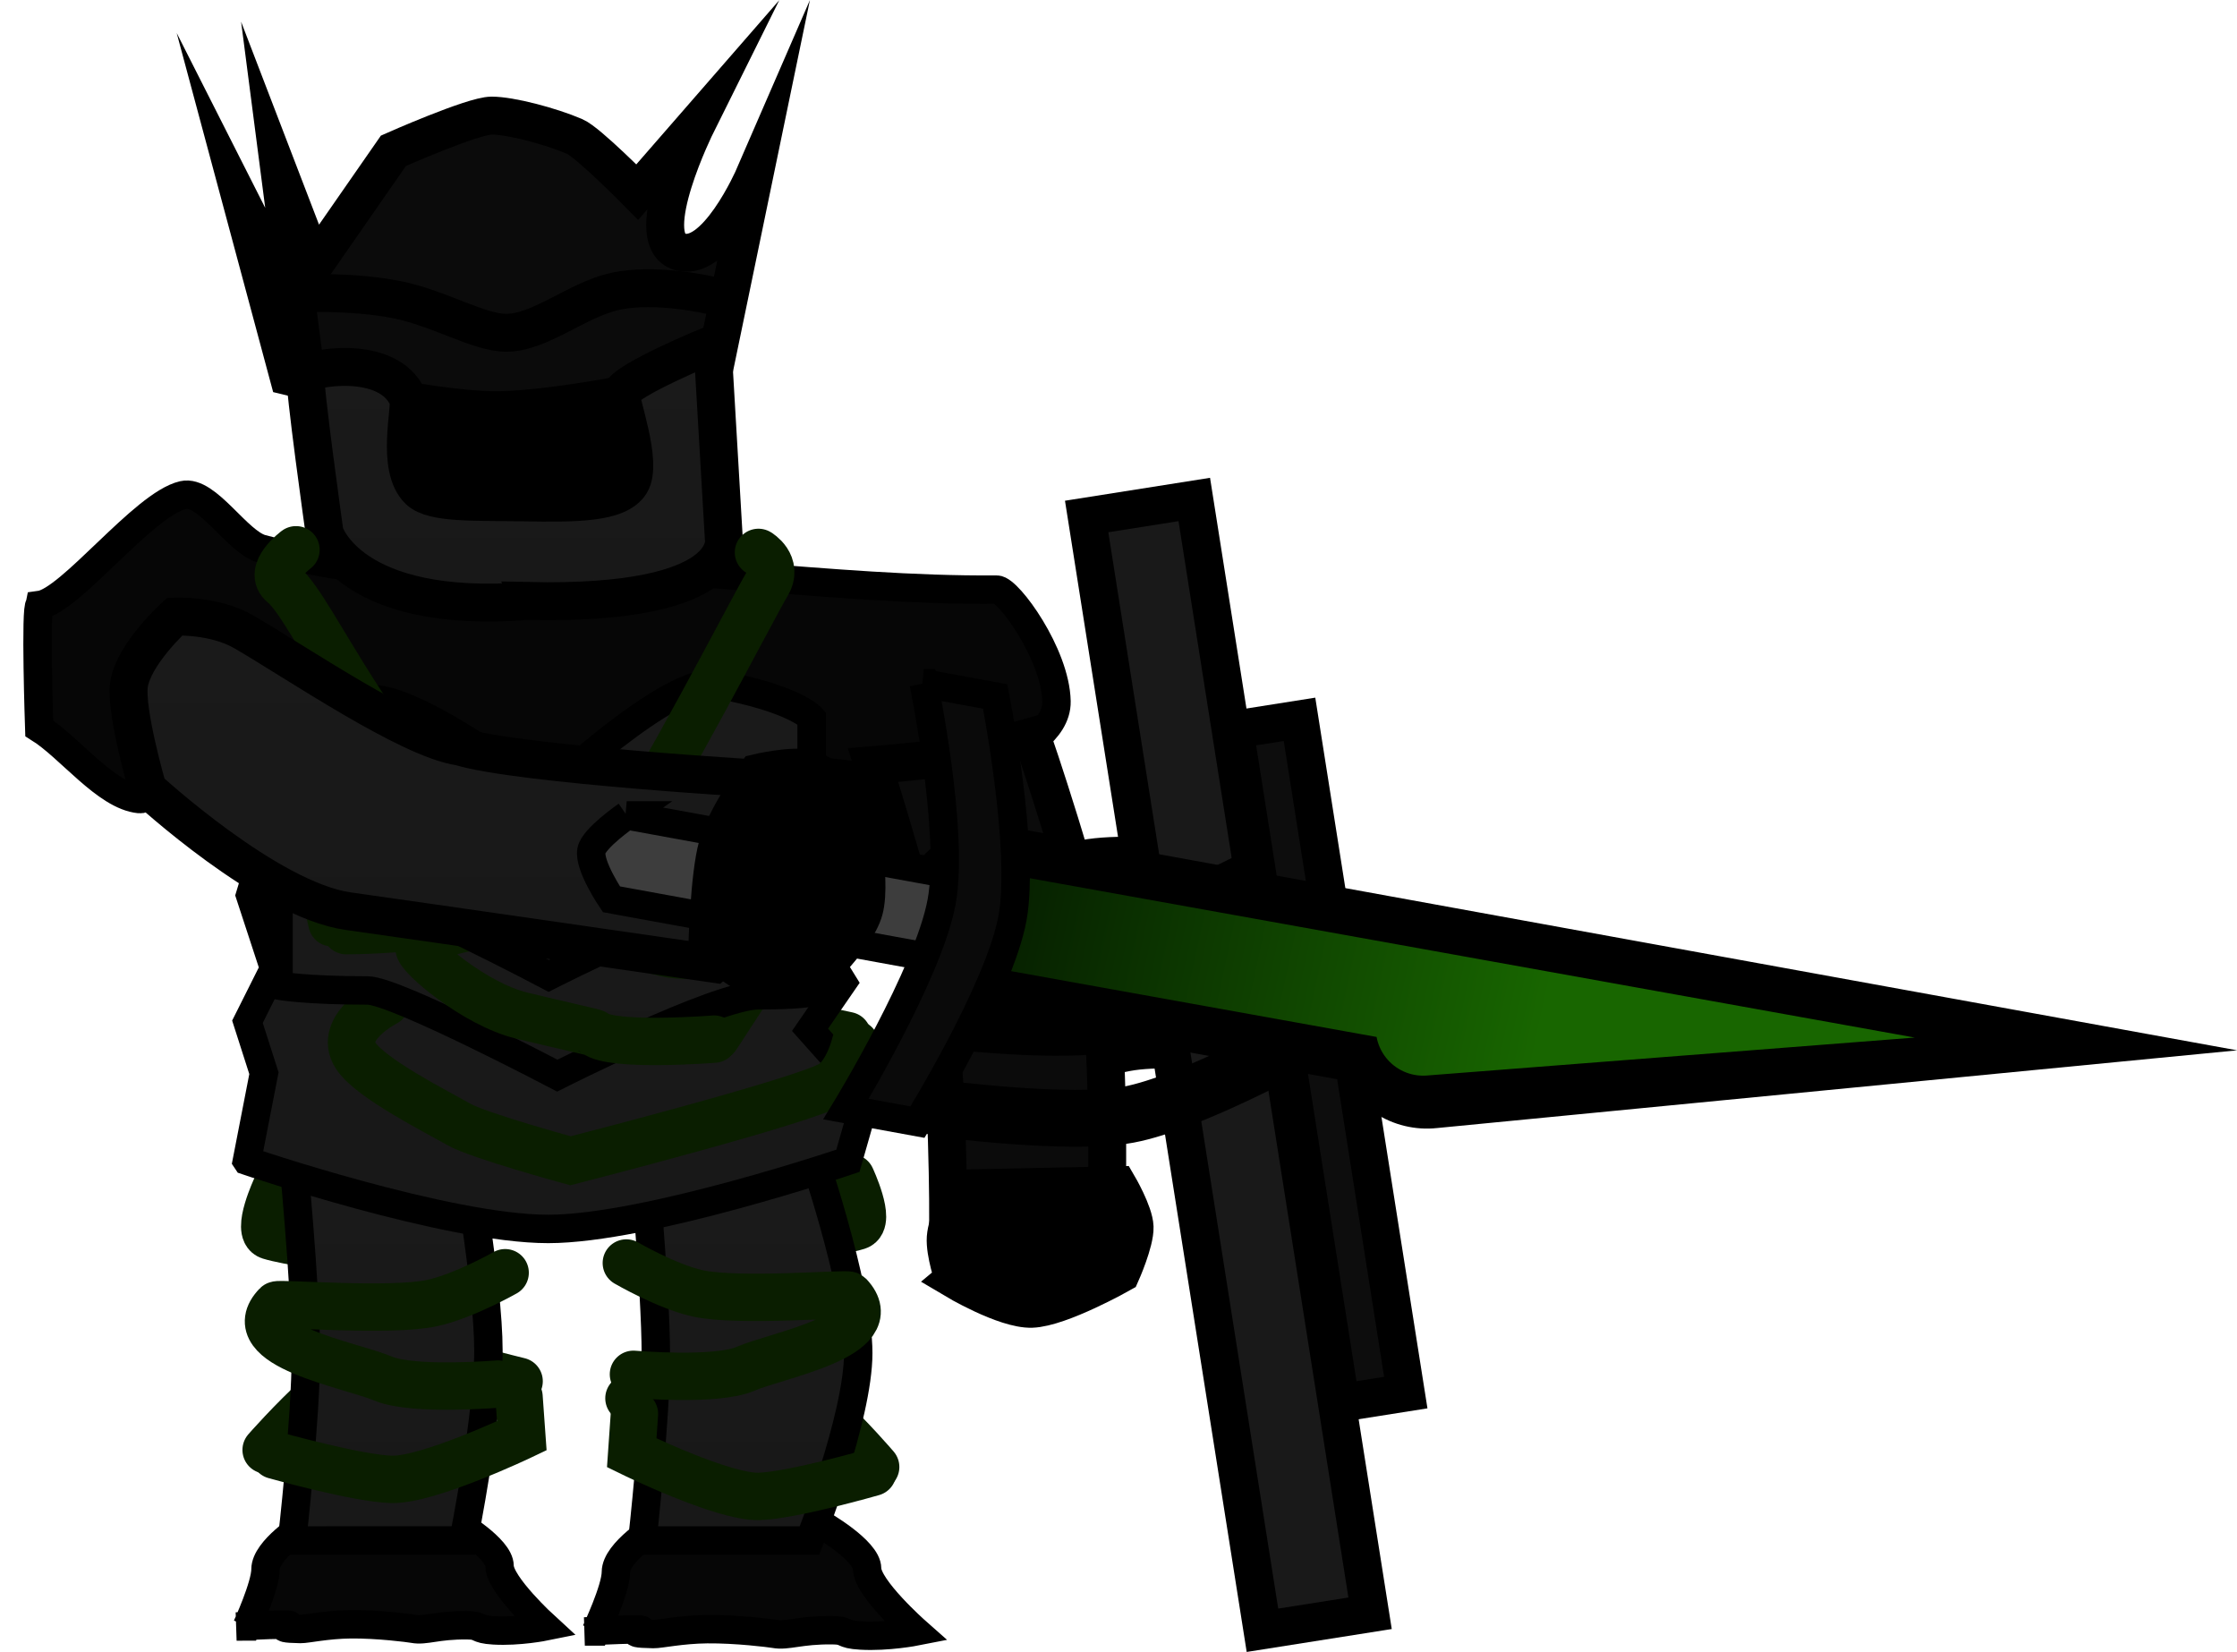 <svg version="1.1" xmlns="http://www.w3.org/2000/svg" xmlns:xlink="http://www.w3.org/1999/xlink" width="118.056" height="87.17" viewBox="0,0,118.056,87.17"><defs><linearGradient x1="230.882" y1="169.102" x2="230.882" y2="189.972" gradientUnits="userSpaceOnUse" id="color-1"><stop offset="0" stop-color="#1a1a1a"/><stop offset="1" stop-color="#181818"/></linearGradient><linearGradient x1="249.884" y1="169.102" x2="249.884" y2="189.972" gradientUnits="userSpaceOnUse" id="color-2"><stop offset="0" stop-color="#1a1a1a"/><stop offset="1" stop-color="#181818"/></linearGradient><linearGradient x1="239.033" y1="144.255" x2="239.033" y2="173.532" gradientUnits="userSpaceOnUse" id="color-3"><stop offset="0" stop-color="#1a1a1a"/><stop offset="1" stop-color="#181818"/></linearGradient><linearGradient x1="239.341" y1="151.831" x2="239.341" y2="165.442" gradientUnits="userSpaceOnUse" id="color-4"><stop offset="0" stop-color="#1a1a1a"/><stop offset="1" stop-color="#181818"/></linearGradient><linearGradient x1="238.828" y1="144.761" x2="238.828" y2="160.177" gradientUnits="userSpaceOnUse" id="color-5"><stop offset="0" stop-color="#1a1a1a"/><stop offset="1" stop-color="#181818"/></linearGradient><linearGradient x1="237.453" y1="126.852" x2="237.453" y2="140.482" gradientUnits="userSpaceOnUse" id="color-6"><stop offset="0" stop-color="#1a1a1a"/><stop offset="1" stop-color="#181818"/></linearGradient><linearGradient x1="234.687" y1="141.22" x2="234.687" y2="159.541" gradientUnits="userSpaceOnUse" id="color-7"><stop offset="0" stop-color="#1a1a1a"/><stop offset="1" stop-color="#181818"/></linearGradient><linearGradient x1="261.453" y1="156.85" x2="291.565" y2="163.341" gradientUnits="userSpaceOnUse" id="color-8"><stop offset="0" stop-color="#051b00"/><stop offset="1" stop-color="#186600"/></linearGradient></defs><g transform="translate(-210.288,-108.684)"><g data-paper-data="{&quot;isPaintingLayer&quot;:true}" fill-rule="nonzero" stroke-linejoin="miter" stroke-miterlimit="10" stroke-dasharray="" stroke-dashoffset="0" style="mix-blend-mode: normal"><path d="M255.205,170.835c0,0 1.085,2.318 0.34,2.551c-1.783,0.559 -10.613,1.558 -10.613,1.558" data-paper-data="{&quot;index&quot;:null}" fill="none" stroke="#0a1e00" stroke-width="2.5" stroke-linecap="round"/><path d="M235.132,175.458c0,0 -8.829,-0.999 -10.613,-1.558c-0.746,-0.234 0.34,-2.551 0.34,-2.551" fill="none" stroke="#0a1e00" stroke-width="2.5" stroke-linecap="round"/><path d="M241.735,194.772c0,0 1.056,-2.224 1.056,-3.128c0,-1.069 2.176,-2.399 2.176,-2.399c0,0 1.63,0.613 4.436,0.613c2.92,0 4.172,-0.771 4.172,-0.771c0,0 2.474,1.403 2.474,2.369c0,1.03 2.586,3.316 2.586,3.316c0,0 -1.499,0.295 -2.91,0.214c-1.085,-0.062 -0.654,-0.273 -1.523,-0.281c-1.728,-0.015 -2.353,0.322 -3.043,0.195c-0.229,-0.042 -2.023,-0.264 -3.553,-0.249c-1.371,0.014 -2.485,0.265 -2.834,0.258c-1.973,-0.035 0.023,-0.24 -0.862,-0.24c-1.097,0 -2.758,0.103 -2.758,0.103z" data-paper-data="{&quot;index&quot;:null}" fill="#060606" stroke="#000000" stroke-width="1.5" stroke-linecap="butt"/><path d="M223.316,194.509c0,0 0.984,-2.141 0.984,-3.012c0,-1.029 2.027,-2.309 2.027,-2.309c0,0 1.519,0.59 4.133,0.59c2.721,0 3.887,-0.742 3.887,-0.742c0,0 2.305,1.35 2.305,2.281c0,0.991 2.41,3.192 2.41,3.192c0,0 -1.396,0.284 -2.711,0.206c-1.011,-0.06 -0.609,-0.263 -1.419,-0.27c-1.61,-0.014 -2.193,0.31 -2.835,0.188c-0.214,-0.041 -1.885,-0.255 -3.311,-0.239c-1.277,0.014 -2.315,0.255 -2.641,0.249c-1.839,-0.034 0.022,-0.231 -0.803,-0.231c-1.022,0 -2.57,0.099 -2.57,0.099z" data-paper-data="{&quot;index&quot;:null}" fill="#060606" stroke="#000000" stroke-width="1.5" stroke-linecap="butt"/><path d="M224.333,185.194c0,0 5.245,-6.018 7.199,-5.333c1.954,0.685 6.152,1.708 6.152,1.708" data-paper-data="{&quot;index&quot;:null}" fill="none" stroke="#0a1e00" stroke-width="2.5" stroke-linecap="round"/><path d="M225.699,189.972c0,0 0.733,-6.376 0.733,-9.891c0,-3.44 -0.733,-10.979 -0.733,-10.979h9.046c0,0 1.319,7.326 1.319,10.85c0,3.429 -1.319,10.019 -1.319,10.019z" fill="url(#color-1)" stroke="#000000" stroke-width="1.5" stroke-linecap="butt"/><path d="M237.679,182.392l0.147,2.055c0,0 -4.911,2.345 -6.866,2.3c-1.791,-0.041 -6.173,-1.273 -6.173,-1.273" fill="none" stroke="#0a1e00" stroke-width="2.5" stroke-linecap="round"/><path d="M236.562,181.717c0,0 -4.473,0.379 -6.054,-0.288c-1.753,-0.739 -7.689,-1.747 -5.618,-3.883c0.116,-0.12 5.993,0.374 8.191,-0.1c1.681,-0.363 3.866,-1.603 3.866,-1.603" fill="none" stroke="#0a1e00" stroke-width="2.5" stroke-linecap="round"/><path d="M243.48,182.468c0,0 4.094,-1.023 6,-1.708c1.906,-0.685 7.021,5.333 7.021,5.333" data-paper-data="{&quot;index&quot;:null}" fill="none" stroke="#0a1e00" stroke-width="2.5" stroke-linecap="round"/><path d="M244.186,189.972c0,0 0.714,-6.403 0.714,-9.762c0,-3.583 -0.714,-11.107 -0.714,-11.107h8.823c0,0 2.572,7.415 2.572,10.979c0,3.383 -2.572,9.891 -2.572,9.891z" fill="url(#color-2)" stroke="#000000" stroke-width="1.5" stroke-linecap="butt"/><path d="M256.344,186.373c0,0 -4.273,1.232 -6.02,1.273c-1.907,0.045 -6.697,-2.3 -6.697,-2.3l0.143,-2.055" data-paper-data="{&quot;index&quot;:null}" fill="none" stroke="#0a1e00" stroke-width="2.5" stroke-linecap="round"/><path d="M243.342,175.33c0,0 2.131,1.24 3.771,1.603c2.143,0.474 7.875,-0.02 7.988,0.1c2.02,2.137 -3.769,3.144 -5.479,3.883c-1.541,0.666 -5.904,0.288 -5.904,0.288" data-paper-data="{&quot;index&quot;:null}" fill="none" stroke="#0a1e00" stroke-width="2.5" stroke-linecap="round"/><path d="" fill="#191919" stroke="#000000" stroke-width="2" stroke-linecap="butt"/><path d="M253.687,155.314c0,0 1.681,0.175 2.135,0.54c0.428,0.345 0.516,1.592 0.516,1.592" fill="none" stroke="#0a1e00" stroke-width="2.5" stroke-linecap="round"/><path d="M255.012,163.328l-3.034,-0.651" fill="none" stroke="#0a1e00" stroke-width="2.5" stroke-linecap="round"/><path d="M223.318,169.937l0.899,-4.623l-0.87,-2.714l1.408,-2.808l-1.268,-3.868l0.968,-3.204l-1.168,-2.007l1.684,-1.962l-2.953,-1.747l1.301,-2.75h31.717l-1.798,2.44l1.151,2.5l-1.33,2.783l1.415,2.357l-1.579,3.164l1.866,3.024l-1.725,2.502l3.011,3.376l-1.012,3.537c0,0 -10.602,3.595 -15.815,3.595c-5.356,0 -15.902,-3.595 -15.902,-3.595z" fill="url(#color-3)" stroke="#000000" stroke-width="1.5" stroke-linecap="butt"/><path d="M212.387,140.61c1.614,-0.216 5.474,-5.32 7.569,-5.801c1.265,-0.291 2.861,2.497 4.15,2.838c3.982,1.055 7.866,1.551 13.075,1.172c8.155,-0.593 16.799,1.05 25.711,0.978c0.606,-0.005 3.096,3.394 3.151,5.892c0.036,1.611 -2.109,2.653 -2.521,2.817c-7.28,2.893 -5.881,0.426 -13.063,0.946c-3.857,0.279 -10.835,5.548 -10.835,5.548c0,0 -10.179,-3.769 -12.714,-3.585c-2.829,0.205 -5.366,-0.692 -7.712,-1.457c-0.616,-0.201 -0.969,0.949 -1.56,0.89c-1.762,-0.175 -3.672,-2.73 -5.278,-3.733c0,0 -0.22,-6.471 0.027,-6.504z" fill="#060606" stroke="#000000" stroke-width="1.5" stroke-linecap="butt"/><path d="M250.028,160.434l-1.926,2.953" fill="none" stroke="#0a1e00" stroke-width="2.5" stroke-linecap="round"/><path d="M255.421,163.773c0,0 -0.368,1.565 -1.246,2.115c-1.397,0.876 -13.778,4.048 -13.778,4.048c0,0 -4.886,-1.334 -5.907,-1.926c-1.054,-0.612 -4.631,-2.396 -5.426,-3.613c-0.983,-1.508 1.573,-2.807 1.573,-2.807" fill="none" stroke="#0a1e00" stroke-width="2.5" stroke-linecap="round"/><path d="M224.988,160.691v-8.86h28.647v8.86c0,0 0.788,0.514 -3.341,0.514c-2.217,0 -10.595,4.238 -10.595,4.238c0,0 -8.551,-4.494 -10.009,-4.494c-3.326,0 -4.702,-0.257 -4.702,-0.257z" fill="url(#color-4)" stroke="#000000" stroke-width="1.5" stroke-linecap="butt"/><path d="M227.805,157.374l-0.926,-4.046" fill="none" stroke="#0a1e00" stroke-width="2.5" stroke-linecap="round"/><path d="M247.973,163.516c0,0 -5.431,0.431 -6.299,-0.321c-0.047,-0.04 -1.701,-0.399 -3.856,-0.921c-2.484,-0.602 -5.468,-3.167 -5.418,-3.58c0.066,-0.546 2.495,-1.232 5.191,-1.397c1.562,-0.096 4.983,0.98 7.825,1.676c2.707,0.664 10.012,-1.749 10.012,-1.749" fill="none" stroke="#0a1e00" stroke-width="2.5" stroke-linecap="round"/><path d="M224.602,155.426l-0.128,-8.09c0,0 1.194,-0.744 5.075,-1.725c2.265,-0.573 9.527,4.991 9.527,4.991c0,0 6.61,-6.257 9.018,-5.818c4.146,0.755 5.027,1.783 5.027,1.783v8.86c0,0 0.784,0.514 -3.326,0.514c-2.207,0 -10.548,4.238 -10.548,4.238c0,0 -8.513,-4.494 -9.964,-4.494c-3.311,0 -4.681,-0.257 -4.681,-0.257z" fill="url(#color-5)" stroke="#000000" stroke-width="1.5" stroke-linecap="butt"/><path d="M226.056,132.217c0,-2.562 -2.755,-11.995 -0.403,-10.635c1.927,1.115 4.201,3.283 4.201,3.283l2.149,-2.895l2.585,3.199c0,0 -0.096,-6.448 0.608,-5.719c0.085,0.088 2.167,2.238 2.167,2.238l3.291,0.562l0.106,2.741l2.093,-3.255c0,0 1.686,1.956 2.131,2.359c3.395,3.077 1.743,6.843 2.115,8.276c1.076,4.142 -4.341,7.859 -10.028,7.859c-5.687,0 -11.014,-3.332 -11.014,-8.013z" data-paper-data="{&quot;index&quot;:null}" fill="#000000" stroke="none" stroke-width="0" stroke-linecap="butt"/><path d="M223.085,119.496l2.94,5.806l-0.946,-7.3l1.789,4.658l4.182,-6.019c0,0 4.186,-1.858 5.184,-1.858c1,0 3.087,0.55 4.376,1.1c0.716,0.305 3.31,2.938 3.31,2.938l3.129,-3.593c0,0 -2.946,5.926 -0.982,6.707c1.964,0.781 4.016,-3.946 4.016,-3.946l-2.186,10.555c0,0 -7.645,1.782 -11.443,1.782c-3.657,0 -10.938,-1.782 -10.938,-1.782z" fill="#0b0b0b" stroke="#000000" stroke-width="2" stroke-linecap="butt"/><path d="M238.143,140.398c-9.443,0.736 -10.726,-3.594 -10.726,-3.594c0,0 -1.11,-7.888 -1.001,-8.342c0.083,-0.345 4.397,-1.167 5.412,1.256c0.188,0.45 -0.685,3.652 0.573,4.845c0.739,0.702 2.972,0.586 5.474,0.63c2.759,0.048 5.034,0.06 5.69,-1.008c0.671,-1.092 -0.591,-4.37 -0.496,-4.734c0.185,-0.705 4.818,-2.6 4.818,-2.6l0.597,10.206c0,0 0.818,3.586 -10.341,3.34z" fill="url(#color-6)" stroke="#000000" stroke-width="2" stroke-linecap="butt"/><path d="M247.824,124.277c0,0 -2.917,-0.698 -5.088,-0.215c-1.996,0.444 -3.941,2.182 -5.734,2.182c-1.451,0 -3.538,-1.302 -5.772,-1.747c-2.423,-0.483 -5.269,-0.33 -5.269,-0.33" fill="none" stroke="#000000" stroke-width="2" stroke-linecap="round"/><path d="M250.315,137.833c0,0 1.081,0.633 0.455,1.675c-0.775,1.291 -5.686,10.869 -7.994,14.137c-2.968,4.201 -14.218,4.147 -14.218,4.147" fill="none" stroke="#0a1e00" stroke-width="2.5" stroke-linecap="round"/><path d="M250.435,158.112c0,0 -8.379,-0.34 -14.537,-4.855c-5.675,-4.161 -9.094,-12.467 -10.661,-13.728c-0.865,-0.696 0.671,-1.834 0.671,-1.834" fill="none" stroke="#0a1e00" stroke-width="2.5" stroke-linecap="round"/><g data-paper-data="{&quot;index&quot;:null}" fill="none" stroke="#000000" stroke-width="3" stroke-linecap="round"><path d="M260.658,167.176c0,0 6.209,-3.061 9.315,-3.506c3.325,-0.476 10.022,0.737 10.022,0.737"/><path d="M259.178,162.821c0,0 6.209,-3.061 9.315,-3.506c3.325,-0.476 10.022,0.737 10.022,0.737"/><path d="M258.58,157.954c0,0 6.209,-3.061 9.315,-3.506c3.325,-0.476 10.022,0.737 10.022,0.737"/></g><path d="M265.573,173.981c-1.495,0.269 -5.245,-0.758 -5.245,-0.758c0,0 0.029,-7.723 -0.643,-11.82c-0.649,-3.953 -3.322,-12.346 -3.322,-12.346c0,0 2.95,-0.236 4.328,-0.483c1.415,-0.254 4.051,-1.023 4.051,-1.023c0,0 2.801,8.144 3.441,12.045c0.679,4.14 0.524,12.12 0.524,12.12c0,0 -1.878,2.039 -3.133,2.265z" data-paper-data="{&quot;index&quot;:null}" fill="#0b0b0b" stroke="#000000" stroke-width="2" stroke-linecap="butt"/><path d="M260.619,176.181c0,0 -0.478,-1.391 -0.421,-2.191c0.057,-0.793 0.762,-2.59 0.762,-2.59l8.332,-0.176c0,0 0.848,1.446 0.874,2.206c0.026,0.793 -0.719,2.459 -0.719,2.459c0,0 -3.197,1.807 -4.708,1.857c-1.427,0.047 -4.121,-1.564 -4.121,-1.564z" fill="#000000" stroke="#000000" stroke-width="2" stroke-linecap="butt"/><path d="M276.913,194.71l-9.278,-58.772l5.68,-0.897l9.278,58.772z" fill="#191919" stroke="#000000" stroke-width="2" stroke-linecap="butt"/><path d="M278.104,154.179c0,0 -5.951,3.303 -9.252,3.922c-3.084,0.578 -9.948,-0.322 -9.948,-0.322" fill="none" stroke="#000000" stroke-width="3" stroke-linecap="round"/><path d="M278.104,158.779c0,0 -5.951,3.303 -9.252,3.922c-3.084,0.578 -9.948,-0.322 -9.948,-0.322" fill="none" stroke="#000000" stroke-width="3" stroke-linecap="round"/><path d="M279.104,163.579c0,0 -5.951,3.303 -9.252,3.922c-3.084,0.578 -9.948,-0.322 -9.948,-0.322" fill="none" stroke="#000000" stroke-width="3" stroke-linecap="round"/><path d="M281.044,182.71l-5.608,-35.527l3.433,-0.542l5.608,35.527z" fill="#0d0d0d" stroke="#000000" stroke-width="2" stroke-linecap="butt"/><path d="M228.664,156.764c-4.232,-0.596 -10.579,-6.447 -10.579,-6.447c0,0 -1.204,-4.13 -0.986,-5.529c0.251,-1.604 2.408,-3.565 2.408,-3.565c0,0 2.074,-0.106 3.644,0.801c2.681,1.547 8.709,5.678 11.413,6.059c3.111,0.959 16.459,1.731 16.459,1.731c0,0 1.502,2.928 1.249,4.551c-0.213,1.363 -4.304,5.176 -4.304,5.176c0,0 -14.813,-2.145 -19.304,-2.777z" data-paper-data="{&quot;index&quot;:null}" fill="url(#color-7)" stroke="#000000" stroke-width="2" stroke-linecap="butt"/><g><path d="M262.677,157.246l29.453,5.356l-6.537,0.635" fill="none" stroke="#000000" stroke-width="10" stroke-linecap="round"/><path d="M261.423,156.988l30.334,5.461l-6.364,0.495" fill="none" stroke="url(#color-8)" stroke-width="5" stroke-linecap="round"/><path d="M243.363,151.71l17.215,3.143c0,0 0.387,1.594 0.267,2.251c-0.145,0.793 -1.075,2.176 -1.075,2.176l-17.215,-3.143c0,0 -1.201,-1.772 -1.056,-2.565c0.12,-0.657 1.865,-1.862 1.865,-1.862z" fill="#3d3d3d" stroke="#000000" stroke-width="1.5" stroke-linecap="butt"/><path d="M259.036,144.745l3.771,0.689c0,0 1.586,8.015 0.916,11.688c-0.696,3.809 -5.017,10.774 -5.017,10.774l-3.771,-0.689c0,0 4.356,-7.154 5.047,-10.938c0.676,-3.702 -0.946,-11.524 -0.946,-11.524z" fill="#0a0a0a" stroke="#000000" stroke-width="1.5" stroke-linecap="butt"/></g><path d="M247.614,158.722c0,0 0.093,-3.831 0.541,-5.41c0.425,-1.499 2.082,-3.838 2.082,-3.838c0,0 1.881,-0.447 2.728,-0.218c0.884,0.239 2.468,1.624 2.468,1.624c0,0 0.912,4.137 0.456,5.82c-0.43,1.59 -3.118,4.015 -3.118,4.015c0,0 -1.695,0.057 -2.558,-0.277z" fill="#000000" stroke="#000000" stroke-width="2" stroke-linecap="butt"/></g></g></svg>